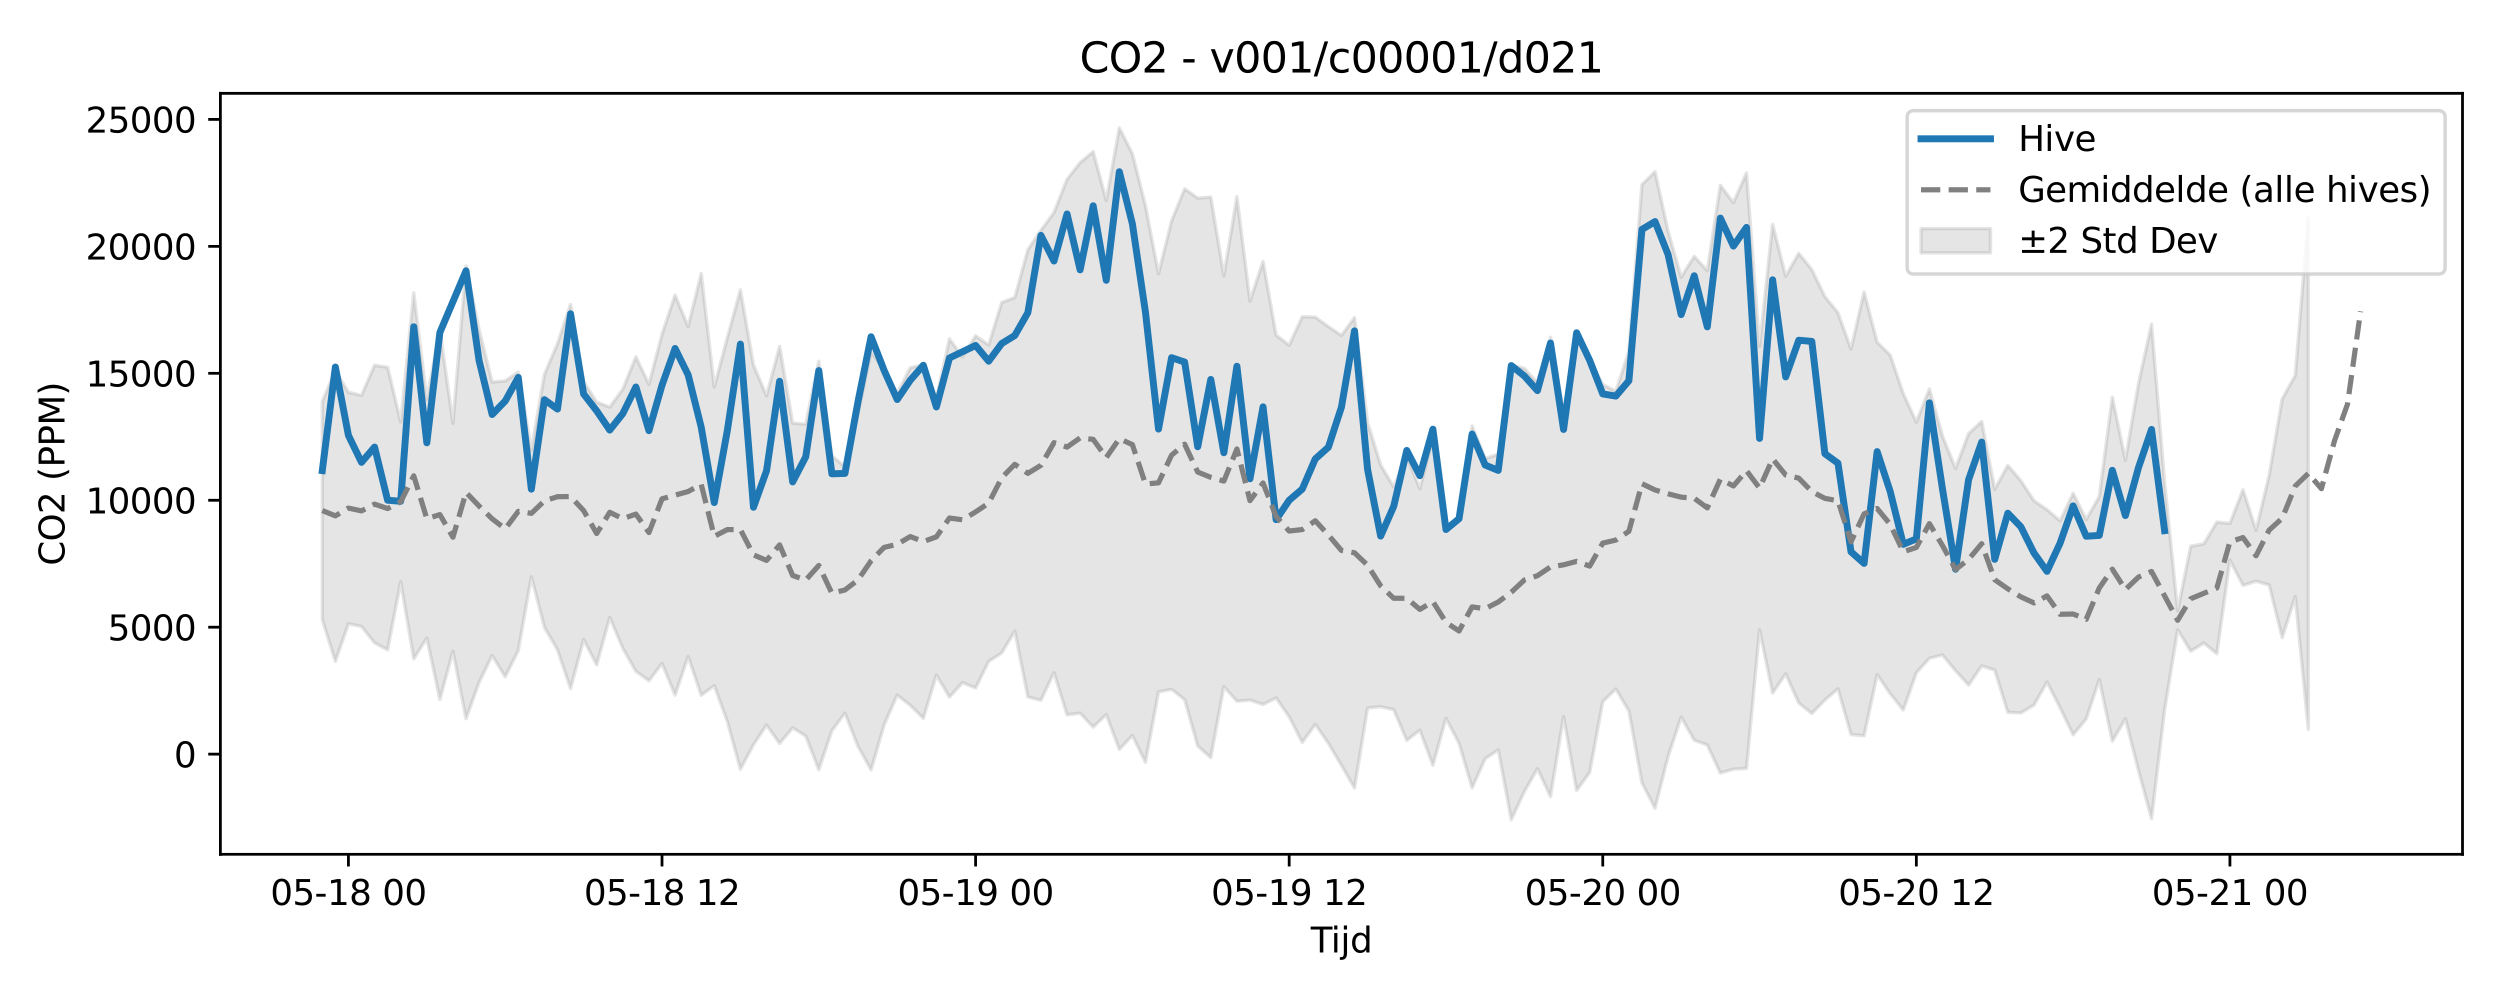 <?xml version="1.0" encoding="utf-8" standalone="no"?>
<!DOCTYPE svg PUBLIC "-//W3C//DTD SVG 1.1//EN"
  "http://www.w3.org/Graphics/SVG/1.1/DTD/svg11.dtd">
<svg xmlns:xlink="http://www.w3.org/1999/xlink" width="720pt" height="288pt" viewBox="0 0 720 288" xmlns="http://www.w3.org/2000/svg" version="1.1">
 <defs>
  <style type="text/css">*{stroke-linejoin: round; stroke-linecap: butt}</style>
 </defs>
 <g id="figure_1">
  <g id="patch_1">
   <path d="M 0 288 
L 720 288 
L 720 0 
L 0 0 
z
" style="fill: #ffffff"/>
  </g>
  <g id="axes_1">
   <g id="patch_2">
    <path d="M 63.47 246.04 
L 709.2 246.04 
L 709.2 26.88 
L 63.47 26.88 
z
" style="fill: #ffffff"/>
   </g>
   <g id="FillBetweenPolyCollection_1">
    <defs>
     <path id="ma9e8b05988" d="M 92.821 -172.388 
L 92.821 -109.55 
L 96.584 -97.53 
L 100.347 -108.329 
L 104.11 -107.587 
L 107.873 -102.848 
L 111.636 -100.839 
L 115.399 -120.483 
L 119.162 -98.254 
L 122.925 -104.23 
L 126.688 -86.56 
L 130.451 -100.439 
L 134.214 -81.02 
L 137.977 -91.46 
L 141.74 -99.202 
L 145.503 -93.084 
L 149.266 -100.635 
L 153.029 -121.901 
L 156.792 -107.332 
L 160.555 -100.878 
L 164.318 -89.664 
L 168.081 -103.794 
L 171.844 -96.547 
L 175.607 -110.166 
L 179.37 -101.303 
L 183.133 -94.665 
L 186.896 -91.937 
L 190.659 -96.917 
L 194.422 -87.817 
L 198.185 -98.923 
L 201.948 -87.777 
L 205.711 -90.524 
L 209.474 -80.199 
L 213.237 -66.461 
L 217 -73.517 
L 220.763 -79.181 
L 224.526 -73.886 
L 228.289 -78.369 
L 232.052 -76.031 
L 235.815 -66.316 
L 239.578 -77.562 
L 243.341 -82.614 
L 247.104 -73.052 
L 250.867 -66.254 
L 254.63 -79.234 
L 258.393 -87.808 
L 262.156 -84.859 
L 265.919 -81.122 
L 269.682 -93.588 
L 273.445 -87.216 
L 277.208 -91.41 
L 280.971 -89.843 
L 284.734 -97.516 
L 288.497 -99.936 
L 292.26 -106.224 
L 296.023 -87.286 
L 299.786 -86.328 
L 303.549 -94.248 
L 307.312 -82.12 
L 311.075 -82.609 
L 314.838 -78.605 
L 318.601 -82.175 
L 322.364 -72.155 
L 326.127 -76.164 
L 329.89 -68.456 
L 333.653 -88.748 
L 337.416 -89.458 
L 341.179 -86.519 
L 344.942 -73.166 
L 348.705 -69.797 
L 352.468 -90.266 
L 356.231 -86.031 
L 359.994 -86.37 
L 363.757 -85.11 
L 367.52 -86.986 
L 371.283 -81.545 
L 375.046 -74.192 
L 378.809 -79.374 
L 382.572 -73.929 
L 386.335 -67.56 
L 390.098 -61.059 
L 393.861 -84.101 
L 397.624 -84.454 
L 401.387 -83.622 
L 405.15 -74.751 
L 408.913 -77.722 
L 412.676 -67.595 
L 416.439 -81.113 
L 420.202 -73.929 
L 423.965 -61.102 
L 427.728 -69.465 
L 431.491 -72.034 
L 435.254 -51.922 
L 439.017 -60.014 
L 442.78 -66.614 
L 446.543 -58.599 
L 450.306 -81.599 
L 454.069 -60.363 
L 457.832 -65.543 
L 461.595 -85.899 
L 465.358 -89.575 
L 469.121 -83.207 
L 472.884 -62.55 
L 476.647 -55.211 
L 480.41 -70.146 
L 484.173 -81.474 
L 487.936 -74.827 
L 491.699 -73.436 
L 495.462 -65.36 
L 499.225 -66.485 
L 502.988 -66.693 
L 506.751 -106.612 
L 510.514 -88.374 
L 514.277 -93.929 
L 518.04 -85.542 
L 521.803 -82.501 
L 525.566 -86.371 
L 529.329 -89.632 
L 533.092 -76.45 
L 536.855 -76.111 
L 540.618 -93.694 
L 544.381 -88.212 
L 548.144 -83.514 
L 551.907 -94.234 
L 555.67 -98.406 
L 559.433 -99.361 
L 563.196 -94.85 
L 566.959 -90.69 
L 570.722 -96.217 
L 574.485 -94.987 
L 578.248 -82.861 
L 582.011 -82.663 
L 585.774 -84.932 
L 589.537 -91.57 
L 593.3 -84.173 
L 597.063 -76.395 
L 600.826 -80.91 
L 604.589 -92.314 
L 608.352 -74.54 
L 612.115 -80.973 
L 615.878 -66.134 
L 619.641 -52.173 
L 623.404 -83.551 
L 627.167 -106.621 
L 630.93 -100.446 
L 634.693 -102.831 
L 638.456 -99.716 
L 642.219 -126.678 
L 645.982 -119.401 
L 649.745 -120.59 
L 653.508 -119.539 
L 657.271 -104.361 
L 661.034 -116.152 
L 664.797 -77.967 
L 664.797 -225.318 
L 664.797 -225.318 
L 661.034 -179.881 
L 657.271 -173.115 
L 653.508 -151.1 
L 649.745 -135.288 
L 645.982 -146.963 
L 642.219 -137.268 
L 638.456 -137.647 
L 634.693 -131.359 
L 630.93 -130.69 
L 627.167 -112.081 
L 623.404 -149.035 
L 619.641 -194.666 
L 615.878 -177.471 
L 612.115 -155.446 
L 608.352 -173.61 
L 604.589 -145.013 
L 600.826 -138.381 
L 597.063 -145.929 
L 593.3 -137.996 
L 589.537 -141.203 
L 585.774 -143.785 
L 582.011 -149.553 
L 578.248 -153.973 
L 574.485 -147.088 
L 570.722 -166.603 
L 566.959 -163.147 
L 563.196 -153.09 
L 559.433 -162.413 
L 555.67 -175.978 
L 551.907 -166.436 
L 548.144 -174.653 
L 544.381 -185.731 
L 540.618 -189.414 
L 536.855 -203.903 
L 533.092 -187.479 
L 529.329 -197.944 
L 525.566 -202.563 
L 521.803 -210.353 
L 518.04 -215.051 
L 514.277 -208.463 
L 510.514 -223.364 
L 506.751 -188.247 
L 502.988 -238.2 
L 499.225 -229.614 
L 495.462 -234.632 
L 491.699 -210.027 
L 487.936 -214.175 
L 484.173 -208.177 
L 480.41 -221.421 
L 476.647 -238.566 
L 472.884 -234.833 
L 469.121 -186.787 
L 465.358 -175.344 
L 461.595 -177.281 
L 457.832 -184.387 
L 454.069 -192.275 
L 450.306 -169.054 
L 446.543 -190.867 
L 442.78 -177.779 
L 439.017 -181.912 
L 435.254 -182.961 
L 431.491 -157.22 
L 427.728 -155.908 
L 423.965 -165.325 
L 420.202 -138.614 
L 416.439 -136.411 
L 412.676 -161.848 
L 408.913 -147.257 
L 405.15 -156.633 
L 401.387 -147.765 
L 397.624 -154.11 
L 393.861 -166.331 
L 390.098 -196.543 
L 386.335 -191.392 
L 382.572 -193.918 
L 378.809 -196.663 
L 375.046 -196.776 
L 371.283 -188.581 
L 367.52 -191.485 
L 363.757 -212.697 
L 359.994 -201.266 
L 356.231 -231.356 
L 352.468 -208.63 
L 348.705 -231.254 
L 344.942 -230.943 
L 341.179 -233.622 
L 337.416 -224.385 
L 333.653 -209.137 
L 329.89 -228.761 
L 326.127 -243.737 
L 322.364 -251.158 
L 318.601 -230.273 
L 314.838 -244.318 
L 311.075 -241.168 
L 307.312 -236.359 
L 303.549 -226.787 
L 299.786 -221.652 
L 296.023 -216.065 
L 292.26 -202.329 
L 288.497 -200.881 
L 284.734 -188.663 
L 280.971 -191.295 
L 277.208 -185.186 
L 273.445 -190.414 
L 269.682 -173.18 
L 265.919 -182.927 
L 262.156 -182.089 
L 258.393 -174.662 
L 254.63 -181.482 
L 250.867 -186.734 
L 247.104 -168.914 
L 243.341 -153.559 
L 239.578 -156.76 
L 235.815 -183.981 
L 232.052 -165.867 
L 228.289 -166.149 
L 224.526 -188.239 
L 220.763 -174.011 
L 217 -182.89 
L 213.237 -204.506 
L 209.474 -190.762 
L 205.711 -176.538 
L 201.948 -209.213 
L 198.185 -193.962 
L 194.422 -203.001 
L 190.659 -191.752 
L 186.896 -177.324 
L 183.133 -185.228 
L 179.37 -175.91 
L 175.607 -170.759 
L 171.844 -172.167 
L 168.081 -178.106 
L 164.318 -200.317 
L 160.555 -189.018 
L 156.792 -180.179 
L 153.029 -158.406 
L 149.266 -180.827 
L 145.503 -178.303 
L 141.74 -177.964 
L 137.977 -193.054 
L 134.214 -211.368 
L 130.451 -166.115 
L 126.688 -193.038 
L 122.925 -172.988 
L 119.162 -203.676 
L 115.399 -166.486 
L 111.636 -182.236 
L 107.873 -182.776 
L 104.11 -174.138 
L 100.347 -175.008 
L 96.584 -181.33 
L 92.821 -172.388 
z
" style="stroke: #808080; stroke-opacity: 0.2"/>
    </defs>
    <g clip-path="url(#p2cf815466b)">
     <use xlink:href="#ma9e8b05988" x="0" y="288" style="fill: #808080; fill-opacity: 0.2; stroke: #808080; stroke-opacity: 0.2"/>
    </g>
   </g>
   <g id="matplotlib.axis_1">
    <g id="xtick_1">
     <g id="line2d_1">
      <defs>
       <path id="m310be3d6be" d="M 0 0 
L 0 3.5 
" style="stroke: #000000; stroke-width: 0.8"/>
      </defs>
      <g>
       <use xlink:href="#m310be3d6be" x="100.347" y="246.04" style="stroke: #000000; stroke-width: 0.8"/>
      </g>
     </g>
     <g id="text_1">
      <!-- 05-18 00 -->
      <g transform="translate(77.867 260.638) scale(0.1 -0.1)">
       <defs>
        <path id="DejaVuSans-30" d="M 2034 4250 
Q 1547 4250 1301 3770 
Q 1056 3291 1056 2328 
Q 1056 1369 1301 889 
Q 1547 409 2034 409 
Q 2525 409 2770 889 
Q 3016 1369 3016 2328 
Q 3016 3291 2770 3770 
Q 2525 4250 2034 4250 
z
M 2034 4750 
Q 2819 4750 3233 4129 
Q 3647 3509 3647 2328 
Q 3647 1150 3233 529 
Q 2819 -91 2034 -91 
Q 1250 -91 836 529 
Q 422 1150 422 2328 
Q 422 3509 836 4129 
Q 1250 4750 2034 4750 
z
" transform="scale(0.016)"/>
        <path id="DejaVuSans-35" d="M 691 4666 
L 3169 4666 
L 3169 4134 
L 1269 4134 
L 1269 2991 
Q 1406 3038 1543 3061 
Q 1681 3084 1819 3084 
Q 2600 3084 3056 2656 
Q 3513 2228 3513 1497 
Q 3513 744 3044 326 
Q 2575 -91 1722 -91 
Q 1428 -91 1123 -41 
Q 819 9 494 109 
L 494 744 
Q 775 591 1075 516 
Q 1375 441 1709 441 
Q 2250 441 2565 725 
Q 2881 1009 2881 1497 
Q 2881 1984 2565 2268 
Q 2250 2553 1709 2553 
Q 1456 2553 1204 2497 
Q 953 2441 691 2322 
L 691 4666 
z
" transform="scale(0.016)"/>
        <path id="DejaVuSans-2d" d="M 313 2009 
L 1997 2009 
L 1997 1497 
L 313 1497 
L 313 2009 
z
" transform="scale(0.016)"/>
        <path id="DejaVuSans-31" d="M 794 531 
L 1825 531 
L 1825 4091 
L 703 3866 
L 703 4441 
L 1819 4666 
L 2450 4666 
L 2450 531 
L 3481 531 
L 3481 0 
L 794 0 
L 794 531 
z
" transform="scale(0.016)"/>
        <path id="DejaVuSans-38" d="M 2034 2216 
Q 1584 2216 1326 1975 
Q 1069 1734 1069 1313 
Q 1069 891 1326 650 
Q 1584 409 2034 409 
Q 2484 409 2743 651 
Q 3003 894 3003 1313 
Q 3003 1734 2745 1975 
Q 2488 2216 2034 2216 
z
M 1403 2484 
Q 997 2584 770 2862 
Q 544 3141 544 3541 
Q 544 4100 942 4425 
Q 1341 4750 2034 4750 
Q 2731 4750 3128 4425 
Q 3525 4100 3525 3541 
Q 3525 3141 3298 2862 
Q 3072 2584 2669 2484 
Q 3125 2378 3379 2068 
Q 3634 1759 3634 1313 
Q 3634 634 3220 271 
Q 2806 -91 2034 -91 
Q 1263 -91 848 271 
Q 434 634 434 1313 
Q 434 1759 690 2068 
Q 947 2378 1403 2484 
z
M 1172 3481 
Q 1172 3119 1398 2916 
Q 1625 2713 2034 2713 
Q 2441 2713 2670 2916 
Q 2900 3119 2900 3481 
Q 2900 3844 2670 4047 
Q 2441 4250 2034 4250 
Q 1625 4250 1398 4047 
Q 1172 3844 1172 3481 
z
" transform="scale(0.016)"/>
        <path id="DejaVuSans-20" transform="scale(0.016)"/>
       </defs>
       <use xlink:href="#DejaVuSans-30"/>
       <use xlink:href="#DejaVuSans-35" transform="translate(63.623 0)"/>
       <use xlink:href="#DejaVuSans-2d" transform="translate(127.246 0)"/>
       <use xlink:href="#DejaVuSans-31" transform="translate(163.33 0)"/>
       <use xlink:href="#DejaVuSans-38" transform="translate(226.953 0)"/>
       <use xlink:href="#DejaVuSans-20" transform="translate(290.576 0)"/>
       <use xlink:href="#DejaVuSans-30" transform="translate(322.363 0)"/>
       <use xlink:href="#DejaVuSans-30" transform="translate(385.986 0)"/>
      </g>
     </g>
    </g>
    <g id="xtick_2">
     <g id="line2d_2">
      <g>
       <use xlink:href="#m310be3d6be" x="190.659" y="246.04" style="stroke: #000000; stroke-width: 0.8"/>
      </g>
     </g>
     <g id="text_2">
      <!-- 05-18 12 -->
      <g transform="translate(168.179 260.638) scale(0.1 -0.1)">
       <defs>
        <path id="DejaVuSans-32" d="M 1228 531 
L 3431 531 
L 3431 0 
L 469 0 
L 469 531 
Q 828 903 1448 1529 
Q 2069 2156 2228 2338 
Q 2531 2678 2651 2914 
Q 2772 3150 2772 3378 
Q 2772 3750 2511 3984 
Q 2250 4219 1831 4219 
Q 1534 4219 1204 4116 
Q 875 4013 500 3803 
L 500 4441 
Q 881 4594 1212 4672 
Q 1544 4750 1819 4750 
Q 2544 4750 2975 4387 
Q 3406 4025 3406 3419 
Q 3406 3131 3298 2873 
Q 3191 2616 2906 2266 
Q 2828 2175 2409 1742 
Q 1991 1309 1228 531 
z
" transform="scale(0.016)"/>
       </defs>
       <use xlink:href="#DejaVuSans-30"/>
       <use xlink:href="#DejaVuSans-35" transform="translate(63.623 0)"/>
       <use xlink:href="#DejaVuSans-2d" transform="translate(127.246 0)"/>
       <use xlink:href="#DejaVuSans-31" transform="translate(163.33 0)"/>
       <use xlink:href="#DejaVuSans-38" transform="translate(226.953 0)"/>
       <use xlink:href="#DejaVuSans-20" transform="translate(290.576 0)"/>
       <use xlink:href="#DejaVuSans-31" transform="translate(322.363 0)"/>
       <use xlink:href="#DejaVuSans-32" transform="translate(385.986 0)"/>
      </g>
     </g>
    </g>
    <g id="xtick_3">
     <g id="line2d_3">
      <g>
       <use xlink:href="#m310be3d6be" x="280.971" y="246.04" style="stroke: #000000; stroke-width: 0.8"/>
      </g>
     </g>
     <g id="text_3">
      <!-- 05-19 00 -->
      <g transform="translate(258.491 260.638) scale(0.1 -0.1)">
       <defs>
        <path id="DejaVuSans-39" d="M 703 97 
L 703 672 
Q 941 559 1184 500 
Q 1428 441 1663 441 
Q 2288 441 2617 861 
Q 2947 1281 2994 2138 
Q 2813 1869 2534 1725 
Q 2256 1581 1919 1581 
Q 1219 1581 811 2004 
Q 403 2428 403 3163 
Q 403 3881 828 4315 
Q 1253 4750 1959 4750 
Q 2769 4750 3195 4129 
Q 3622 3509 3622 2328 
Q 3622 1225 3098 567 
Q 2575 -91 1691 -91 
Q 1453 -91 1209 -44 
Q 966 3 703 97 
z
M 1959 2075 
Q 2384 2075 2632 2365 
Q 2881 2656 2881 3163 
Q 2881 3666 2632 3958 
Q 2384 4250 1959 4250 
Q 1534 4250 1286 3958 
Q 1038 3666 1038 3163 
Q 1038 2656 1286 2365 
Q 1534 2075 1959 2075 
z
" transform="scale(0.016)"/>
       </defs>
       <use xlink:href="#DejaVuSans-30"/>
       <use xlink:href="#DejaVuSans-35" transform="translate(63.623 0)"/>
       <use xlink:href="#DejaVuSans-2d" transform="translate(127.246 0)"/>
       <use xlink:href="#DejaVuSans-31" transform="translate(163.33 0)"/>
       <use xlink:href="#DejaVuSans-39" transform="translate(226.953 0)"/>
       <use xlink:href="#DejaVuSans-20" transform="translate(290.576 0)"/>
       <use xlink:href="#DejaVuSans-30" transform="translate(322.363 0)"/>
       <use xlink:href="#DejaVuSans-30" transform="translate(385.986 0)"/>
      </g>
     </g>
    </g>
    <g id="xtick_4">
     <g id="line2d_4">
      <g>
       <use xlink:href="#m310be3d6be" x="371.283" y="246.04" style="stroke: #000000; stroke-width: 0.8"/>
      </g>
     </g>
     <g id="text_4">
      <!-- 05-19 12 -->
      <g transform="translate(348.803 260.638) scale(0.1 -0.1)">
       <use xlink:href="#DejaVuSans-30"/>
       <use xlink:href="#DejaVuSans-35" transform="translate(63.623 0)"/>
       <use xlink:href="#DejaVuSans-2d" transform="translate(127.246 0)"/>
       <use xlink:href="#DejaVuSans-31" transform="translate(163.33 0)"/>
       <use xlink:href="#DejaVuSans-39" transform="translate(226.953 0)"/>
       <use xlink:href="#DejaVuSans-20" transform="translate(290.576 0)"/>
       <use xlink:href="#DejaVuSans-31" transform="translate(322.363 0)"/>
       <use xlink:href="#DejaVuSans-32" transform="translate(385.986 0)"/>
      </g>
     </g>
    </g>
    <g id="xtick_5">
     <g id="line2d_5">
      <g>
       <use xlink:href="#m310be3d6be" x="461.595" y="246.04" style="stroke: #000000; stroke-width: 0.8"/>
      </g>
     </g>
     <g id="text_5">
      <!-- 05-20 00 -->
      <g transform="translate(439.114 260.638) scale(0.1 -0.1)">
       <use xlink:href="#DejaVuSans-30"/>
       <use xlink:href="#DejaVuSans-35" transform="translate(63.623 0)"/>
       <use xlink:href="#DejaVuSans-2d" transform="translate(127.246 0)"/>
       <use xlink:href="#DejaVuSans-32" transform="translate(163.33 0)"/>
       <use xlink:href="#DejaVuSans-30" transform="translate(226.953 0)"/>
       <use xlink:href="#DejaVuSans-20" transform="translate(290.576 0)"/>
       <use xlink:href="#DejaVuSans-30" transform="translate(322.363 0)"/>
       <use xlink:href="#DejaVuSans-30" transform="translate(385.986 0)"/>
      </g>
     </g>
    </g>
    <g id="xtick_6">
     <g id="line2d_6">
      <g>
       <use xlink:href="#m310be3d6be" x="551.907" y="246.04" style="stroke: #000000; stroke-width: 0.8"/>
      </g>
     </g>
     <g id="text_6">
      <!-- 05-20 12 -->
      <g transform="translate(529.426 260.638) scale(0.1 -0.1)">
       <use xlink:href="#DejaVuSans-30"/>
       <use xlink:href="#DejaVuSans-35" transform="translate(63.623 0)"/>
       <use xlink:href="#DejaVuSans-2d" transform="translate(127.246 0)"/>
       <use xlink:href="#DejaVuSans-32" transform="translate(163.33 0)"/>
       <use xlink:href="#DejaVuSans-30" transform="translate(226.953 0)"/>
       <use xlink:href="#DejaVuSans-20" transform="translate(290.576 0)"/>
       <use xlink:href="#DejaVuSans-31" transform="translate(322.363 0)"/>
       <use xlink:href="#DejaVuSans-32" transform="translate(385.986 0)"/>
      </g>
     </g>
    </g>
    <g id="xtick_7">
     <g id="line2d_7">
      <g>
       <use xlink:href="#m310be3d6be" x="642.219" y="246.04" style="stroke: #000000; stroke-width: 0.8"/>
      </g>
     </g>
     <g id="text_7">
      <!-- 05-21 00 -->
      <g transform="translate(619.738 260.638) scale(0.1 -0.1)">
       <use xlink:href="#DejaVuSans-30"/>
       <use xlink:href="#DejaVuSans-35" transform="translate(63.623 0)"/>
       <use xlink:href="#DejaVuSans-2d" transform="translate(127.246 0)"/>
       <use xlink:href="#DejaVuSans-32" transform="translate(163.33 0)"/>
       <use xlink:href="#DejaVuSans-31" transform="translate(226.953 0)"/>
       <use xlink:href="#DejaVuSans-20" transform="translate(290.576 0)"/>
       <use xlink:href="#DejaVuSans-30" transform="translate(322.363 0)"/>
       <use xlink:href="#DejaVuSans-30" transform="translate(385.986 0)"/>
      </g>
     </g>
    </g>
    <g id="text_8">
     <!-- Tijd -->
     <g transform="translate(377.485 274.317) scale(0.1 -0.1)">
      <defs>
       <path id="DejaVuSans-54" d="M -19 4666 
L 3928 4666 
L 3928 4134 
L 2272 4134 
L 2272 0 
L 1638 0 
L 1638 4134 
L -19 4134 
L -19 4666 
z
" transform="scale(0.016)"/>
       <path id="DejaVuSans-69" d="M 603 3500 
L 1178 3500 
L 1178 0 
L 603 0 
L 603 3500 
z
M 603 4863 
L 1178 4863 
L 1178 4134 
L 603 4134 
L 603 4863 
z
" transform="scale(0.016)"/>
       <path id="DejaVuSans-6a" d="M 603 3500 
L 1178 3500 
L 1178 -63 
Q 1178 -731 923 -1031 
Q 669 -1331 103 -1331 
L -116 -1331 
L -116 -844 
L 38 -844 
Q 366 -844 484 -692 
Q 603 -541 603 -63 
L 603 3500 
z
M 603 4863 
L 1178 4863 
L 1178 4134 
L 603 4134 
L 603 4863 
z
" transform="scale(0.016)"/>
       <path id="DejaVuSans-64" d="M 2906 2969 
L 2906 4863 
L 3481 4863 
L 3481 0 
L 2906 0 
L 2906 525 
Q 2725 213 2448 61 
Q 2172 -91 1784 -91 
Q 1150 -91 751 415 
Q 353 922 353 1747 
Q 353 2572 751 3078 
Q 1150 3584 1784 3584 
Q 2172 3584 2448 3432 
Q 2725 3281 2906 2969 
z
M 947 1747 
Q 947 1113 1208 752 
Q 1469 391 1925 391 
Q 2381 391 2643 752 
Q 2906 1113 2906 1747 
Q 2906 2381 2643 2742 
Q 2381 3103 1925 3103 
Q 1469 3103 1208 2742 
Q 947 2381 947 1747 
z
" transform="scale(0.016)"/>
      </defs>
      <use xlink:href="#DejaVuSans-54"/>
      <use xlink:href="#DejaVuSans-69" transform="translate(57.959 0)"/>
      <use xlink:href="#DejaVuSans-6a" transform="translate(85.742 0)"/>
      <use xlink:href="#DejaVuSans-64" transform="translate(113.525 0)"/>
     </g>
    </g>
   </g>
   <g id="matplotlib.axis_2">
    <g id="ytick_1">
     <g id="line2d_8">
      <defs>
       <path id="m6999fb9ea5" d="M 0 0 
L -3.5 0 
" style="stroke: #000000; stroke-width: 0.8"/>
      </defs>
      <g>
       <use xlink:href="#m6999fb9ea5" x="63.47" y="217.197" style="stroke: #000000; stroke-width: 0.8"/>
      </g>
     </g>
     <g id="text_9">
      <!-- 0 -->
      <g transform="translate(50.108 220.996) scale(0.1 -0.1)">
       <use xlink:href="#DejaVuSans-30"/>
      </g>
     </g>
    </g>
    <g id="ytick_2">
     <g id="line2d_9">
      <g>
       <use xlink:href="#m6999fb9ea5" x="63.47" y="180.635" style="stroke: #000000; stroke-width: 0.8"/>
      </g>
     </g>
     <g id="text_10">
      <!-- 5000 -->
      <g transform="translate(31.02 184.434) scale(0.1 -0.1)">
       <use xlink:href="#DejaVuSans-35"/>
       <use xlink:href="#DejaVuSans-30" transform="translate(63.623 0)"/>
       <use xlink:href="#DejaVuSans-30" transform="translate(127.246 0)"/>
       <use xlink:href="#DejaVuSans-30" transform="translate(190.869 0)"/>
      </g>
     </g>
    </g>
    <g id="ytick_3">
     <g id="line2d_10">
      <g>
       <use xlink:href="#m6999fb9ea5" x="63.47" y="144.074" style="stroke: #000000; stroke-width: 0.8"/>
      </g>
     </g>
     <g id="text_11">
      <!-- 10000 -->
      <g transform="translate(24.657 147.873) scale(0.1 -0.1)">
       <use xlink:href="#DejaVuSans-31"/>
       <use xlink:href="#DejaVuSans-30" transform="translate(63.623 0)"/>
       <use xlink:href="#DejaVuSans-30" transform="translate(127.246 0)"/>
       <use xlink:href="#DejaVuSans-30" transform="translate(190.869 0)"/>
       <use xlink:href="#DejaVuSans-30" transform="translate(254.492 0)"/>
      </g>
     </g>
    </g>
    <g id="ytick_4">
     <g id="line2d_11">
      <g>
       <use xlink:href="#m6999fb9ea5" x="63.47" y="107.512" style="stroke: #000000; stroke-width: 0.8"/>
      </g>
     </g>
     <g id="text_12">
      <!-- 15000 -->
      <g transform="translate(24.657 111.312) scale(0.1 -0.1)">
       <use xlink:href="#DejaVuSans-31"/>
       <use xlink:href="#DejaVuSans-35" transform="translate(63.623 0)"/>
       <use xlink:href="#DejaVuSans-30" transform="translate(127.246 0)"/>
       <use xlink:href="#DejaVuSans-30" transform="translate(190.869 0)"/>
       <use xlink:href="#DejaVuSans-30" transform="translate(254.492 0)"/>
      </g>
     </g>
    </g>
    <g id="ytick_5">
     <g id="line2d_12">
      <g>
       <use xlink:href="#m6999fb9ea5" x="63.47" y="70.951" style="stroke: #000000; stroke-width: 0.8"/>
      </g>
     </g>
     <g id="text_13">
      <!-- 20000 -->
      <g transform="translate(24.657 74.75) scale(0.1 -0.1)">
       <use xlink:href="#DejaVuSans-32"/>
       <use xlink:href="#DejaVuSans-30" transform="translate(63.623 0)"/>
       <use xlink:href="#DejaVuSans-30" transform="translate(127.246 0)"/>
       <use xlink:href="#DejaVuSans-30" transform="translate(190.869 0)"/>
       <use xlink:href="#DejaVuSans-30" transform="translate(254.492 0)"/>
      </g>
     </g>
    </g>
    <g id="ytick_6">
     <g id="line2d_13">
      <g>
       <use xlink:href="#m6999fb9ea5" x="63.47" y="34.39" style="stroke: #000000; stroke-width: 0.8"/>
      </g>
     </g>
     <g id="text_14">
      <!-- 25000 -->
      <g transform="translate(24.657 38.189) scale(0.1 -0.1)">
       <use xlink:href="#DejaVuSans-32"/>
       <use xlink:href="#DejaVuSans-35" transform="translate(63.623 0)"/>
       <use xlink:href="#DejaVuSans-30" transform="translate(127.246 0)"/>
       <use xlink:href="#DejaVuSans-30" transform="translate(190.869 0)"/>
       <use xlink:href="#DejaVuSans-30" transform="translate(254.492 0)"/>
      </g>
     </g>
    </g>
    <g id="text_15">
     <!-- CO2 (PPM) -->
     <g transform="translate(18.578 162.903) rotate(-90) scale(0.1 -0.1)">
      <defs>
       <path id="DejaVuSans-43" d="M 4122 4306 
L 4122 3641 
Q 3803 3938 3442 4084 
Q 3081 4231 2675 4231 
Q 1875 4231 1450 3742 
Q 1025 3253 1025 2328 
Q 1025 1406 1450 917 
Q 1875 428 2675 428 
Q 3081 428 3442 575 
Q 3803 722 4122 1019 
L 4122 359 
Q 3791 134 3420 21 
Q 3050 -91 2638 -91 
Q 1578 -91 968 557 
Q 359 1206 359 2328 
Q 359 3453 968 4101 
Q 1578 4750 2638 4750 
Q 3056 4750 3426 4639 
Q 3797 4528 4122 4306 
z
" transform="scale(0.016)"/>
       <path id="DejaVuSans-4f" d="M 2522 4238 
Q 1834 4238 1429 3725 
Q 1025 3213 1025 2328 
Q 1025 1447 1429 934 
Q 1834 422 2522 422 
Q 3209 422 3611 934 
Q 4013 1447 4013 2328 
Q 4013 3213 3611 3725 
Q 3209 4238 2522 4238 
z
M 2522 4750 
Q 3503 4750 4090 4092 
Q 4678 3434 4678 2328 
Q 4678 1225 4090 567 
Q 3503 -91 2522 -91 
Q 1538 -91 948 565 
Q 359 1222 359 2328 
Q 359 3434 948 4092 
Q 1538 4750 2522 4750 
z
" transform="scale(0.016)"/>
       <path id="DejaVuSans-28" d="M 1984 4856 
Q 1566 4138 1362 3434 
Q 1159 2731 1159 2009 
Q 1159 1288 1364 580 
Q 1569 -128 1984 -844 
L 1484 -844 
Q 1016 -109 783 600 
Q 550 1309 550 2009 
Q 550 2706 781 3412 
Q 1013 4119 1484 4856 
L 1984 4856 
z
" transform="scale(0.016)"/>
       <path id="DejaVuSans-50" d="M 1259 4147 
L 1259 2394 
L 2053 2394 
Q 2494 2394 2734 2622 
Q 2975 2850 2975 3272 
Q 2975 3691 2734 3919 
Q 2494 4147 2053 4147 
L 1259 4147 
z
M 628 4666 
L 2053 4666 
Q 2838 4666 3239 4311 
Q 3641 3956 3641 3272 
Q 3641 2581 3239 2228 
Q 2838 1875 2053 1875 
L 1259 1875 
L 1259 0 
L 628 0 
L 628 4666 
z
" transform="scale(0.016)"/>
       <path id="DejaVuSans-4d" d="M 628 4666 
L 1569 4666 
L 2759 1491 
L 3956 4666 
L 4897 4666 
L 4897 0 
L 4281 0 
L 4281 4097 
L 3078 897 
L 2444 897 
L 1241 4097 
L 1241 0 
L 628 0 
L 628 4666 
z
" transform="scale(0.016)"/>
       <path id="DejaVuSans-29" d="M 513 4856 
L 1013 4856 
Q 1481 4119 1714 3412 
Q 1947 2706 1947 2009 
Q 1947 1309 1714 600 
Q 1481 -109 1013 -844 
L 513 -844 
Q 928 -128 1133 580 
Q 1338 1288 1338 2009 
Q 1338 2731 1133 3434 
Q 928 4138 513 4856 
z
" transform="scale(0.016)"/>
      </defs>
      <use xlink:href="#DejaVuSans-43"/>
      <use xlink:href="#DejaVuSans-4f" transform="translate(69.824 0)"/>
      <use xlink:href="#DejaVuSans-32" transform="translate(148.535 0)"/>
      <use xlink:href="#DejaVuSans-20" transform="translate(212.158 0)"/>
      <use xlink:href="#DejaVuSans-28" transform="translate(243.945 0)"/>
      <use xlink:href="#DejaVuSans-50" transform="translate(282.959 0)"/>
      <use xlink:href="#DejaVuSans-50" transform="translate(343.262 0)"/>
      <use xlink:href="#DejaVuSans-4d" transform="translate(403.564 0)"/>
      <use xlink:href="#DejaVuSans-29" transform="translate(489.844 0)"/>
     </g>
    </g>
   </g>
   <g id="line2d_14">
    <path d="M 92.821 135.529 
L 96.584 105.709 
L 100.347 125.386 
L 104.11 133.152 
L 107.873 128.76 
L 111.636 144.069 
L 115.399 144.366 
L 119.162 94.114 
L 122.925 127.524 
L 126.688 95.74 
L 134.214 77.993 
L 137.977 103.853 
L 141.74 119.384 
L 145.503 115.494 
L 149.266 108.704 
L 153.029 140.878 
L 156.792 115.103 
L 160.555 117.808 
L 164.318 90.377 
L 168.081 113.467 
L 171.844 118.322 
L 175.607 123.859 
L 179.37 119.12 
L 183.133 111.459 
L 186.896 124.031 
L 190.659 110.935 
L 194.422 100.357 
L 198.185 107.968 
L 201.948 123.022 
L 205.711 144.739 
L 209.474 123.98 
L 213.237 99.099 
L 217 146.088 
L 220.763 135.57 
L 224.526 109.801 
L 228.289 138.787 
L 232.052 131.559 
L 235.815 106.73 
L 239.578 136.462 
L 243.341 136.342 
L 247.104 115.671 
L 250.867 96.988 
L 254.63 106.681 
L 258.393 115.069 
L 262.156 109.514 
L 265.919 105.202 
L 269.682 117.204 
L 273.445 103.096 
L 280.971 99.488 
L 284.734 104.02 
L 288.497 98.933 
L 292.26 96.625 
L 296.023 90.046 
L 299.786 67.797 
L 303.549 75.17 
L 307.312 61.621 
L 311.075 77.719 
L 314.838 59.27 
L 318.601 80.728 
L 322.364 49.463 
L 326.127 64.451 
L 329.89 89.9 
L 333.653 123.573 
L 337.416 103.011 
L 341.179 104.276 
L 344.942 128.664 
L 348.705 109.284 
L 352.468 130.385 
L 356.231 105.48 
L 359.994 137.888 
L 363.757 117.172 
L 367.52 149.657 
L 371.283 144.076 
L 375.046 140.849 
L 378.809 132.159 
L 382.572 128.794 
L 386.335 117.25 
L 390.098 95.294 
L 393.861 135.172 
L 397.624 154.396 
L 401.387 145.84 
L 405.15 129.727 
L 408.913 137.003 
L 412.676 123.612 
L 416.439 152.502 
L 420.202 149.387 
L 423.965 125.021 
L 427.728 133.937 
L 431.491 135.475 
L 435.254 105.282 
L 439.017 108.292 
L 442.78 112.492 
L 446.543 98.796 
L 450.306 123.68 
L 454.069 95.837 
L 457.832 103.791 
L 461.595 113.455 
L 465.358 114.076 
L 469.121 109.643 
L 472.884 66.076 
L 476.647 63.814 
L 480.41 73.328 
L 484.173 90.599 
L 487.936 79.421 
L 491.699 94.127 
L 495.462 62.813 
L 499.225 70.871 
L 502.988 65.494 
L 506.751 126.261 
L 510.514 80.589 
L 514.277 108.548 
L 518.04 97.985 
L 521.803 98.321 
L 525.566 130.663 
L 529.329 133.386 
L 533.092 158.918 
L 536.855 162.256 
L 540.618 130.064 
L 544.381 141.562 
L 548.144 156.768 
L 551.907 155.199 
L 555.67 116.024 
L 559.433 140.813 
L 563.196 163.927 
L 566.959 138.127 
L 570.722 127.318 
L 574.485 161.09 
L 578.248 147.81 
L 582.011 151.725 
L 585.774 159.25 
L 589.537 164.548 
L 593.3 156.439 
L 597.063 145.697 
L 600.826 154.439 
L 604.589 154.201 
L 608.352 135.45 
L 612.115 148.481 
L 615.878 134.687 
L 619.641 123.673 
L 623.404 152.827 
L 623.404 152.827 
" clip-path="url(#p2cf815466b)" style="fill: none; stroke: #1f77b4; stroke-width: 2; stroke-linecap: square"/>
   </g>
   <g id="line2d_15">
    <path d="M 92.821 147.031 
L 96.584 148.57 
L 100.347 146.331 
L 104.11 147.138 
L 107.873 145.188 
L 111.636 146.463 
L 115.399 144.516 
L 119.162 137.035 
L 122.925 149.391 
L 126.688 148.201 
L 130.451 154.723 
L 134.214 141.806 
L 137.977 145.743 
L 141.74 149.417 
L 145.503 152.307 
L 149.266 147.269 
L 153.029 147.846 
L 156.792 144.245 
L 160.555 143.052 
L 164.318 143.009 
L 168.081 147.05 
L 171.844 153.643 
L 175.607 147.538 
L 179.37 149.394 
L 183.133 148.053 
L 186.896 153.37 
L 190.659 143.665 
L 198.185 141.557 
L 201.948 139.505 
L 205.711 154.469 
L 209.474 152.52 
L 213.237 152.516 
L 217 159.796 
L 220.763 161.404 
L 224.526 156.937 
L 228.289 165.741 
L 232.052 167.051 
L 235.815 162.851 
L 239.578 170.839 
L 243.341 169.914 
L 247.104 167.017 
L 250.867 161.506 
L 254.63 157.642 
L 258.393 156.765 
L 262.156 154.526 
L 265.919 155.976 
L 269.682 154.616 
L 273.445 149.185 
L 277.208 149.702 
L 280.971 147.431 
L 284.734 144.91 
L 288.497 137.591 
L 292.26 133.724 
L 296.023 136.325 
L 299.786 134.01 
L 303.549 127.483 
L 307.312 128.761 
L 311.075 126.111 
L 314.838 126.539 
L 318.601 131.776 
L 322.364 126.343 
L 326.127 128.05 
L 329.89 139.391 
L 333.653 139.058 
L 337.416 131.078 
L 341.179 127.929 
L 344.942 135.946 
L 348.705 137.475 
L 352.468 138.552 
L 356.231 129.307 
L 359.994 144.182 
L 363.757 139.097 
L 367.52 148.764 
L 371.283 152.937 
L 375.046 152.516 
L 378.809 149.982 
L 382.572 154.077 
L 386.335 158.524 
L 390.098 159.199 
L 393.861 162.784 
L 397.624 168.718 
L 401.387 172.306 
L 405.15 172.308 
L 408.913 175.511 
L 412.676 173.278 
L 416.439 179.238 
L 420.202 181.728 
L 423.965 174.786 
L 427.728 175.313 
L 431.491 173.373 
L 435.254 170.558 
L 439.017 167.037 
L 442.78 165.803 
L 446.543 163.267 
L 450.306 162.673 
L 454.069 161.681 
L 457.832 163.035 
L 461.595 156.41 
L 465.358 155.54 
L 469.121 153.003 
L 472.884 139.308 
L 476.647 141.111 
L 480.41 142.216 
L 484.173 143.174 
L 487.936 143.499 
L 491.699 146.268 
L 495.462 138.004 
L 499.225 139.951 
L 502.988 135.554 
L 506.751 140.571 
L 510.514 132.131 
L 514.277 136.804 
L 518.04 137.704 
L 521.803 141.573 
L 525.566 143.533 
L 529.329 144.212 
L 533.092 156.036 
L 536.855 147.993 
L 540.618 146.446 
L 544.381 151.028 
L 548.144 158.917 
L 551.907 157.665 
L 555.67 150.808 
L 559.433 157.113 
L 563.196 164.03 
L 566.959 161.082 
L 570.722 156.59 
L 574.485 166.963 
L 578.248 169.583 
L 582.011 171.892 
L 585.774 173.641 
L 589.537 171.613 
L 593.3 176.915 
L 597.063 176.838 
L 600.826 178.355 
L 604.589 169.336 
L 608.352 163.925 
L 612.115 169.79 
L 615.878 166.198 
L 619.641 164.581 
L 627.167 178.649 
L 630.93 172.432 
L 638.456 169.318 
L 642.219 156.027 
L 645.982 154.818 
L 649.745 160.061 
L 653.508 152.68 
L 657.271 149.262 
L 661.034 139.984 
L 664.797 136.358 
L 668.56 140.744 
L 672.323 126.989 
L 676.086 116.39 
L 679.849 89.663 
L 679.849 89.663 
" clip-path="url(#p2cf815466b)" style="fill: none; stroke-dasharray: 5.55,2.4; stroke-dashoffset: 0; stroke: #808080; stroke-width: 1.5"/>
   </g>
   <g id="patch_3">
    <path d="M 63.47 246.04 
L 63.47 26.88 
" style="fill: none; stroke: #000000; stroke-width: 0.8; stroke-linejoin: miter; stroke-linecap: square"/>
   </g>
   <g id="patch_4">
    <path d="M 709.2 246.04 
L 709.2 26.88 
" style="fill: none; stroke: #000000; stroke-width: 0.8; stroke-linejoin: miter; stroke-linecap: square"/>
   </g>
   <g id="patch_5">
    <path d="M 63.47 246.04 
L 709.2 246.04 
" style="fill: none; stroke: #000000; stroke-width: 0.8; stroke-linejoin: miter; stroke-linecap: square"/>
   </g>
   <g id="patch_6">
    <path d="M 63.47 26.88 
L 709.2 26.88 
" style="fill: none; stroke: #000000; stroke-width: 0.8; stroke-linejoin: miter; stroke-linecap: square"/>
   </g>
   <g id="text_16">
    <!-- CO2 - v001/c00001/d021 -->
    <g transform="translate(310.932 20.88) scale(0.12 -0.12)">
     <defs>
      <path id="DejaVuSans-76" d="M 191 3500 
L 800 3500 
L 1894 563 
L 2988 3500 
L 3597 3500 
L 2284 0 
L 1503 0 
L 191 3500 
z
" transform="scale(0.016)"/>
      <path id="DejaVuSans-2f" d="M 1625 4666 
L 2156 4666 
L 531 -594 
L 0 -594 
L 1625 4666 
z
" transform="scale(0.016)"/>
      <path id="DejaVuSans-63" d="M 3122 3366 
L 3122 2828 
Q 2878 2963 2633 3030 
Q 2388 3097 2138 3097 
Q 1578 3097 1268 2742 
Q 959 2388 959 1747 
Q 959 1106 1268 751 
Q 1578 397 2138 397 
Q 2388 397 2633 464 
Q 2878 531 3122 666 
L 3122 134 
Q 2881 22 2623 -34 
Q 2366 -91 2075 -91 
Q 1284 -91 818 406 
Q 353 903 353 1747 
Q 353 2603 823 3093 
Q 1294 3584 2113 3584 
Q 2378 3584 2631 3529 
Q 2884 3475 3122 3366 
z
" transform="scale(0.016)"/>
     </defs>
     <use xlink:href="#DejaVuSans-43"/>
     <use xlink:href="#DejaVuSans-4f" transform="translate(69.824 0)"/>
     <use xlink:href="#DejaVuSans-32" transform="translate(148.535 0)"/>
     <use xlink:href="#DejaVuSans-20" transform="translate(212.158 0)"/>
     <use xlink:href="#DejaVuSans-2d" transform="translate(243.945 0)"/>
     <use xlink:href="#DejaVuSans-20" transform="translate(280.029 0)"/>
     <use xlink:href="#DejaVuSans-76" transform="translate(311.816 0)"/>
     <use xlink:href="#DejaVuSans-30" transform="translate(370.996 0)"/>
     <use xlink:href="#DejaVuSans-30" transform="translate(434.619 0)"/>
     <use xlink:href="#DejaVuSans-31" transform="translate(498.242 0)"/>
     <use xlink:href="#DejaVuSans-2f" transform="translate(561.865 0)"/>
     <use xlink:href="#DejaVuSans-63" transform="translate(595.557 0)"/>
     <use xlink:href="#DejaVuSans-30" transform="translate(650.537 0)"/>
     <use xlink:href="#DejaVuSans-30" transform="translate(714.16 0)"/>
     <use xlink:href="#DejaVuSans-30" transform="translate(777.783 0)"/>
     <use xlink:href="#DejaVuSans-30" transform="translate(841.406 0)"/>
     <use xlink:href="#DejaVuSans-31" transform="translate(905.029 0)"/>
     <use xlink:href="#DejaVuSans-2f" transform="translate(968.652 0)"/>
     <use xlink:href="#DejaVuSans-64" transform="translate(1002.344 0)"/>
     <use xlink:href="#DejaVuSans-30" transform="translate(1065.82 0)"/>
     <use xlink:href="#DejaVuSans-32" transform="translate(1129.443 0)"/>
     <use xlink:href="#DejaVuSans-31" transform="translate(1193.066 0)"/>
    </g>
   </g>
   <g id="legend_1">
    <g id="patch_7">
     <path d="M 551.256 78.914 
L 702.2 78.914 
Q 704.2 78.914 704.2 76.914 
L 704.2 33.88 
Q 704.2 31.88 702.2 31.88 
L 551.256 31.88 
Q 549.256 31.88 549.256 33.88 
L 549.256 76.914 
Q 549.256 78.914 551.256 78.914 
z
" style="fill: #ffffff; opacity: 0.8; stroke: #cccccc; stroke-linejoin: miter"/>
    </g>
    <g id="line2d_16">
     <path d="M 553.256 39.978 
L 563.256 39.978 
L 573.256 39.978 
" style="fill: none; stroke: #1f77b4; stroke-width: 2; stroke-linecap: square"/>
    </g>
    <g id="text_17">
     <!-- Hive -->
     <g transform="translate(581.256 43.478) scale(0.1 -0.1)">
      <defs>
       <path id="DejaVuSans-48" d="M 628 4666 
L 1259 4666 
L 1259 2753 
L 3553 2753 
L 3553 4666 
L 4184 4666 
L 4184 0 
L 3553 0 
L 3553 2222 
L 1259 2222 
L 1259 0 
L 628 0 
L 628 4666 
z
" transform="scale(0.016)"/>
       <path id="DejaVuSans-65" d="M 3597 1894 
L 3597 1613 
L 953 1613 
Q 991 1019 1311 708 
Q 1631 397 2203 397 
Q 2534 397 2845 478 
Q 3156 559 3463 722 
L 3463 178 
Q 3153 47 2828 -22 
Q 2503 -91 2169 -91 
Q 1331 -91 842 396 
Q 353 884 353 1716 
Q 353 2575 817 3079 
Q 1281 3584 2069 3584 
Q 2775 3584 3186 3129 
Q 3597 2675 3597 1894 
z
M 3022 2063 
Q 3016 2534 2758 2815 
Q 2500 3097 2075 3097 
Q 1594 3097 1305 2825 
Q 1016 2553 972 2059 
L 3022 2063 
z
" transform="scale(0.016)"/>
      </defs>
      <use xlink:href="#DejaVuSans-48"/>
      <use xlink:href="#DejaVuSans-69" transform="translate(75.195 0)"/>
      <use xlink:href="#DejaVuSans-76" transform="translate(102.979 0)"/>
      <use xlink:href="#DejaVuSans-65" transform="translate(162.158 0)"/>
     </g>
    </g>
    <g id="line2d_17">
     <path d="M 553.256 54.657 
L 563.256 54.657 
L 573.256 54.657 
" style="fill: none; stroke-dasharray: 5.55,2.4; stroke-dashoffset: 0; stroke: #808080; stroke-width: 1.5"/>
    </g>
    <g id="text_18">
     <!-- Gemiddelde (alle hives) -->
     <g transform="translate(581.256 58.157) scale(0.1 -0.1)">
      <defs>
       <path id="DejaVuSans-47" d="M 3809 666 
L 3809 1919 
L 2778 1919 
L 2778 2438 
L 4434 2438 
L 4434 434 
Q 4069 175 3628 42 
Q 3188 -91 2688 -91 
Q 1594 -91 976 548 
Q 359 1188 359 2328 
Q 359 3472 976 4111 
Q 1594 4750 2688 4750 
Q 3144 4750 3555 4637 
Q 3966 4525 4313 4306 
L 4313 3634 
Q 3963 3931 3569 4081 
Q 3175 4231 2741 4231 
Q 1884 4231 1454 3753 
Q 1025 3275 1025 2328 
Q 1025 1384 1454 906 
Q 1884 428 2741 428 
Q 3075 428 3337 486 
Q 3600 544 3809 666 
z
" transform="scale(0.016)"/>
       <path id="DejaVuSans-6d" d="M 3328 2828 
Q 3544 3216 3844 3400 
Q 4144 3584 4550 3584 
Q 5097 3584 5394 3201 
Q 5691 2819 5691 2113 
L 5691 0 
L 5113 0 
L 5113 2094 
Q 5113 2597 4934 2840 
Q 4756 3084 4391 3084 
Q 3944 3084 3684 2787 
Q 3425 2491 3425 1978 
L 3425 0 
L 2847 0 
L 2847 2094 
Q 2847 2600 2669 2842 
Q 2491 3084 2119 3084 
Q 1678 3084 1418 2786 
Q 1159 2488 1159 1978 
L 1159 0 
L 581 0 
L 581 3500 
L 1159 3500 
L 1159 2956 
Q 1356 3278 1631 3431 
Q 1906 3584 2284 3584 
Q 2666 3584 2933 3390 
Q 3200 3197 3328 2828 
z
" transform="scale(0.016)"/>
       <path id="DejaVuSans-6c" d="M 603 4863 
L 1178 4863 
L 1178 0 
L 603 0 
L 603 4863 
z
" transform="scale(0.016)"/>
       <path id="DejaVuSans-61" d="M 2194 1759 
Q 1497 1759 1228 1600 
Q 959 1441 959 1056 
Q 959 750 1161 570 
Q 1363 391 1709 391 
Q 2188 391 2477 730 
Q 2766 1069 2766 1631 
L 2766 1759 
L 2194 1759 
z
M 3341 1997 
L 3341 0 
L 2766 0 
L 2766 531 
Q 2569 213 2275 61 
Q 1981 -91 1556 -91 
Q 1019 -91 701 211 
Q 384 513 384 1019 
Q 384 1609 779 1909 
Q 1175 2209 1959 2209 
L 2766 2209 
L 2766 2266 
Q 2766 2663 2505 2880 
Q 2244 3097 1772 3097 
Q 1472 3097 1187 3025 
Q 903 2953 641 2809 
L 641 3341 
Q 956 3463 1253 3523 
Q 1550 3584 1831 3584 
Q 2591 3584 2966 3190 
Q 3341 2797 3341 1997 
z
" transform="scale(0.016)"/>
       <path id="DejaVuSans-68" d="M 3513 2113 
L 3513 0 
L 2938 0 
L 2938 2094 
Q 2938 2591 2744 2837 
Q 2550 3084 2163 3084 
Q 1697 3084 1428 2787 
Q 1159 2491 1159 1978 
L 1159 0 
L 581 0 
L 581 4863 
L 1159 4863 
L 1159 2956 
Q 1366 3272 1645 3428 
Q 1925 3584 2291 3584 
Q 2894 3584 3203 3211 
Q 3513 2838 3513 2113 
z
" transform="scale(0.016)"/>
       <path id="DejaVuSans-73" d="M 2834 3397 
L 2834 2853 
Q 2591 2978 2328 3040 
Q 2066 3103 1784 3103 
Q 1356 3103 1142 2972 
Q 928 2841 928 2578 
Q 928 2378 1081 2264 
Q 1234 2150 1697 2047 
L 1894 2003 
Q 2506 1872 2764 1633 
Q 3022 1394 3022 966 
Q 3022 478 2636 193 
Q 2250 -91 1575 -91 
Q 1294 -91 989 -36 
Q 684 19 347 128 
L 347 722 
Q 666 556 975 473 
Q 1284 391 1588 391 
Q 1994 391 2212 530 
Q 2431 669 2431 922 
Q 2431 1156 2273 1281 
Q 2116 1406 1581 1522 
L 1381 1569 
Q 847 1681 609 1914 
Q 372 2147 372 2553 
Q 372 3047 722 3315 
Q 1072 3584 1716 3584 
Q 2034 3584 2315 3537 
Q 2597 3491 2834 3397 
z
" transform="scale(0.016)"/>
      </defs>
      <use xlink:href="#DejaVuSans-47"/>
      <use xlink:href="#DejaVuSans-65" transform="translate(77.49 0)"/>
      <use xlink:href="#DejaVuSans-6d" transform="translate(139.014 0)"/>
      <use xlink:href="#DejaVuSans-69" transform="translate(236.426 0)"/>
      <use xlink:href="#DejaVuSans-64" transform="translate(264.209 0)"/>
      <use xlink:href="#DejaVuSans-64" transform="translate(327.686 0)"/>
      <use xlink:href="#DejaVuSans-65" transform="translate(391.162 0)"/>
      <use xlink:href="#DejaVuSans-6c" transform="translate(452.686 0)"/>
      <use xlink:href="#DejaVuSans-64" transform="translate(480.469 0)"/>
      <use xlink:href="#DejaVuSans-65" transform="translate(543.945 0)"/>
      <use xlink:href="#DejaVuSans-20" transform="translate(605.469 0)"/>
      <use xlink:href="#DejaVuSans-28" transform="translate(637.256 0)"/>
      <use xlink:href="#DejaVuSans-61" transform="translate(676.27 0)"/>
      <use xlink:href="#DejaVuSans-6c" transform="translate(737.549 0)"/>
      <use xlink:href="#DejaVuSans-6c" transform="translate(765.332 0)"/>
      <use xlink:href="#DejaVuSans-65" transform="translate(793.115 0)"/>
      <use xlink:href="#DejaVuSans-20" transform="translate(854.639 0)"/>
      <use xlink:href="#DejaVuSans-68" transform="translate(886.426 0)"/>
      <use xlink:href="#DejaVuSans-69" transform="translate(949.805 0)"/>
      <use xlink:href="#DejaVuSans-76" transform="translate(977.588 0)"/>
      <use xlink:href="#DejaVuSans-65" transform="translate(1036.768 0)"/>
      <use xlink:href="#DejaVuSans-73" transform="translate(1098.291 0)"/>
      <use xlink:href="#DejaVuSans-29" transform="translate(1150.391 0)"/>
     </g>
    </g>
    <g id="patch_8">
     <path d="M 553.256 72.835 
L 573.256 72.835 
L 573.256 65.835 
L 553.256 65.835 
z
" style="fill: #808080; fill-opacity: 0.2; stroke: #808080; stroke-opacity: 0.2; stroke-linejoin: miter"/>
    </g>
    <g id="text_19">
     <!-- ±2 Std Dev -->
     <g transform="translate(581.256 72.835) scale(0.1 -0.1)">
      <defs>
       <path id="DejaVuSans-b1" d="M 2944 4013 
L 2944 2803 
L 4684 2803 
L 4684 2272 
L 2944 2272 
L 2944 1063 
L 2419 1063 
L 2419 2272 
L 678 2272 
L 678 2803 
L 2419 2803 
L 2419 4013 
L 2944 4013 
z
M 678 531 
L 4684 531 
L 4684 0 
L 678 0 
L 678 531 
z
" transform="scale(0.016)"/>
       <path id="DejaVuSans-53" d="M 3425 4513 
L 3425 3897 
Q 3066 4069 2747 4153 
Q 2428 4238 2131 4238 
Q 1616 4238 1336 4038 
Q 1056 3838 1056 3469 
Q 1056 3159 1242 3001 
Q 1428 2844 1947 2747 
L 2328 2669 
Q 3034 2534 3370 2195 
Q 3706 1856 3706 1288 
Q 3706 609 3251 259 
Q 2797 -91 1919 -91 
Q 1588 -91 1214 -16 
Q 841 59 441 206 
L 441 856 
Q 825 641 1194 531 
Q 1563 422 1919 422 
Q 2459 422 2753 634 
Q 3047 847 3047 1241 
Q 3047 1584 2836 1778 
Q 2625 1972 2144 2069 
L 1759 2144 
Q 1053 2284 737 2584 
Q 422 2884 422 3419 
Q 422 4038 858 4394 
Q 1294 4750 2059 4750 
Q 2388 4750 2728 4690 
Q 3069 4631 3425 4513 
z
" transform="scale(0.016)"/>
       <path id="DejaVuSans-74" d="M 1172 4494 
L 1172 3500 
L 2356 3500 
L 2356 3053 
L 1172 3053 
L 1172 1153 
Q 1172 725 1289 603 
Q 1406 481 1766 481 
L 2356 481 
L 2356 0 
L 1766 0 
Q 1100 0 847 248 
Q 594 497 594 1153 
L 594 3053 
L 172 3053 
L 172 3500 
L 594 3500 
L 594 4494 
L 1172 4494 
z
" transform="scale(0.016)"/>
       <path id="DejaVuSans-44" d="M 1259 4147 
L 1259 519 
L 2022 519 
Q 2988 519 3436 956 
Q 3884 1394 3884 2338 
Q 3884 3275 3436 3711 
Q 2988 4147 2022 4147 
L 1259 4147 
z
M 628 4666 
L 1925 4666 
Q 3281 4666 3915 4102 
Q 4550 3538 4550 2338 
Q 4550 1131 3912 565 
Q 3275 0 1925 0 
L 628 0 
L 628 4666 
z
" transform="scale(0.016)"/>
      </defs>
      <use xlink:href="#DejaVuSans-b1"/>
      <use xlink:href="#DejaVuSans-32" transform="translate(83.789 0)"/>
      <use xlink:href="#DejaVuSans-20" transform="translate(147.412 0)"/>
      <use xlink:href="#DejaVuSans-53" transform="translate(179.199 0)"/>
      <use xlink:href="#DejaVuSans-74" transform="translate(242.676 0)"/>
      <use xlink:href="#DejaVuSans-64" transform="translate(281.885 0)"/>
      <use xlink:href="#DejaVuSans-20" transform="translate(345.361 0)"/>
      <use xlink:href="#DejaVuSans-44" transform="translate(377.148 0)"/>
      <use xlink:href="#DejaVuSans-65" transform="translate(454.15 0)"/>
      <use xlink:href="#DejaVuSans-76" transform="translate(515.674 0)"/>
     </g>
    </g>
   </g>
  </g>
 </g>
 <defs>
  <clipPath id="p2cf815466b">
   <rect x="63.47" y="26.88" width="645.73" height="219.16"/>
  </clipPath>
 </defs>
</svg>

